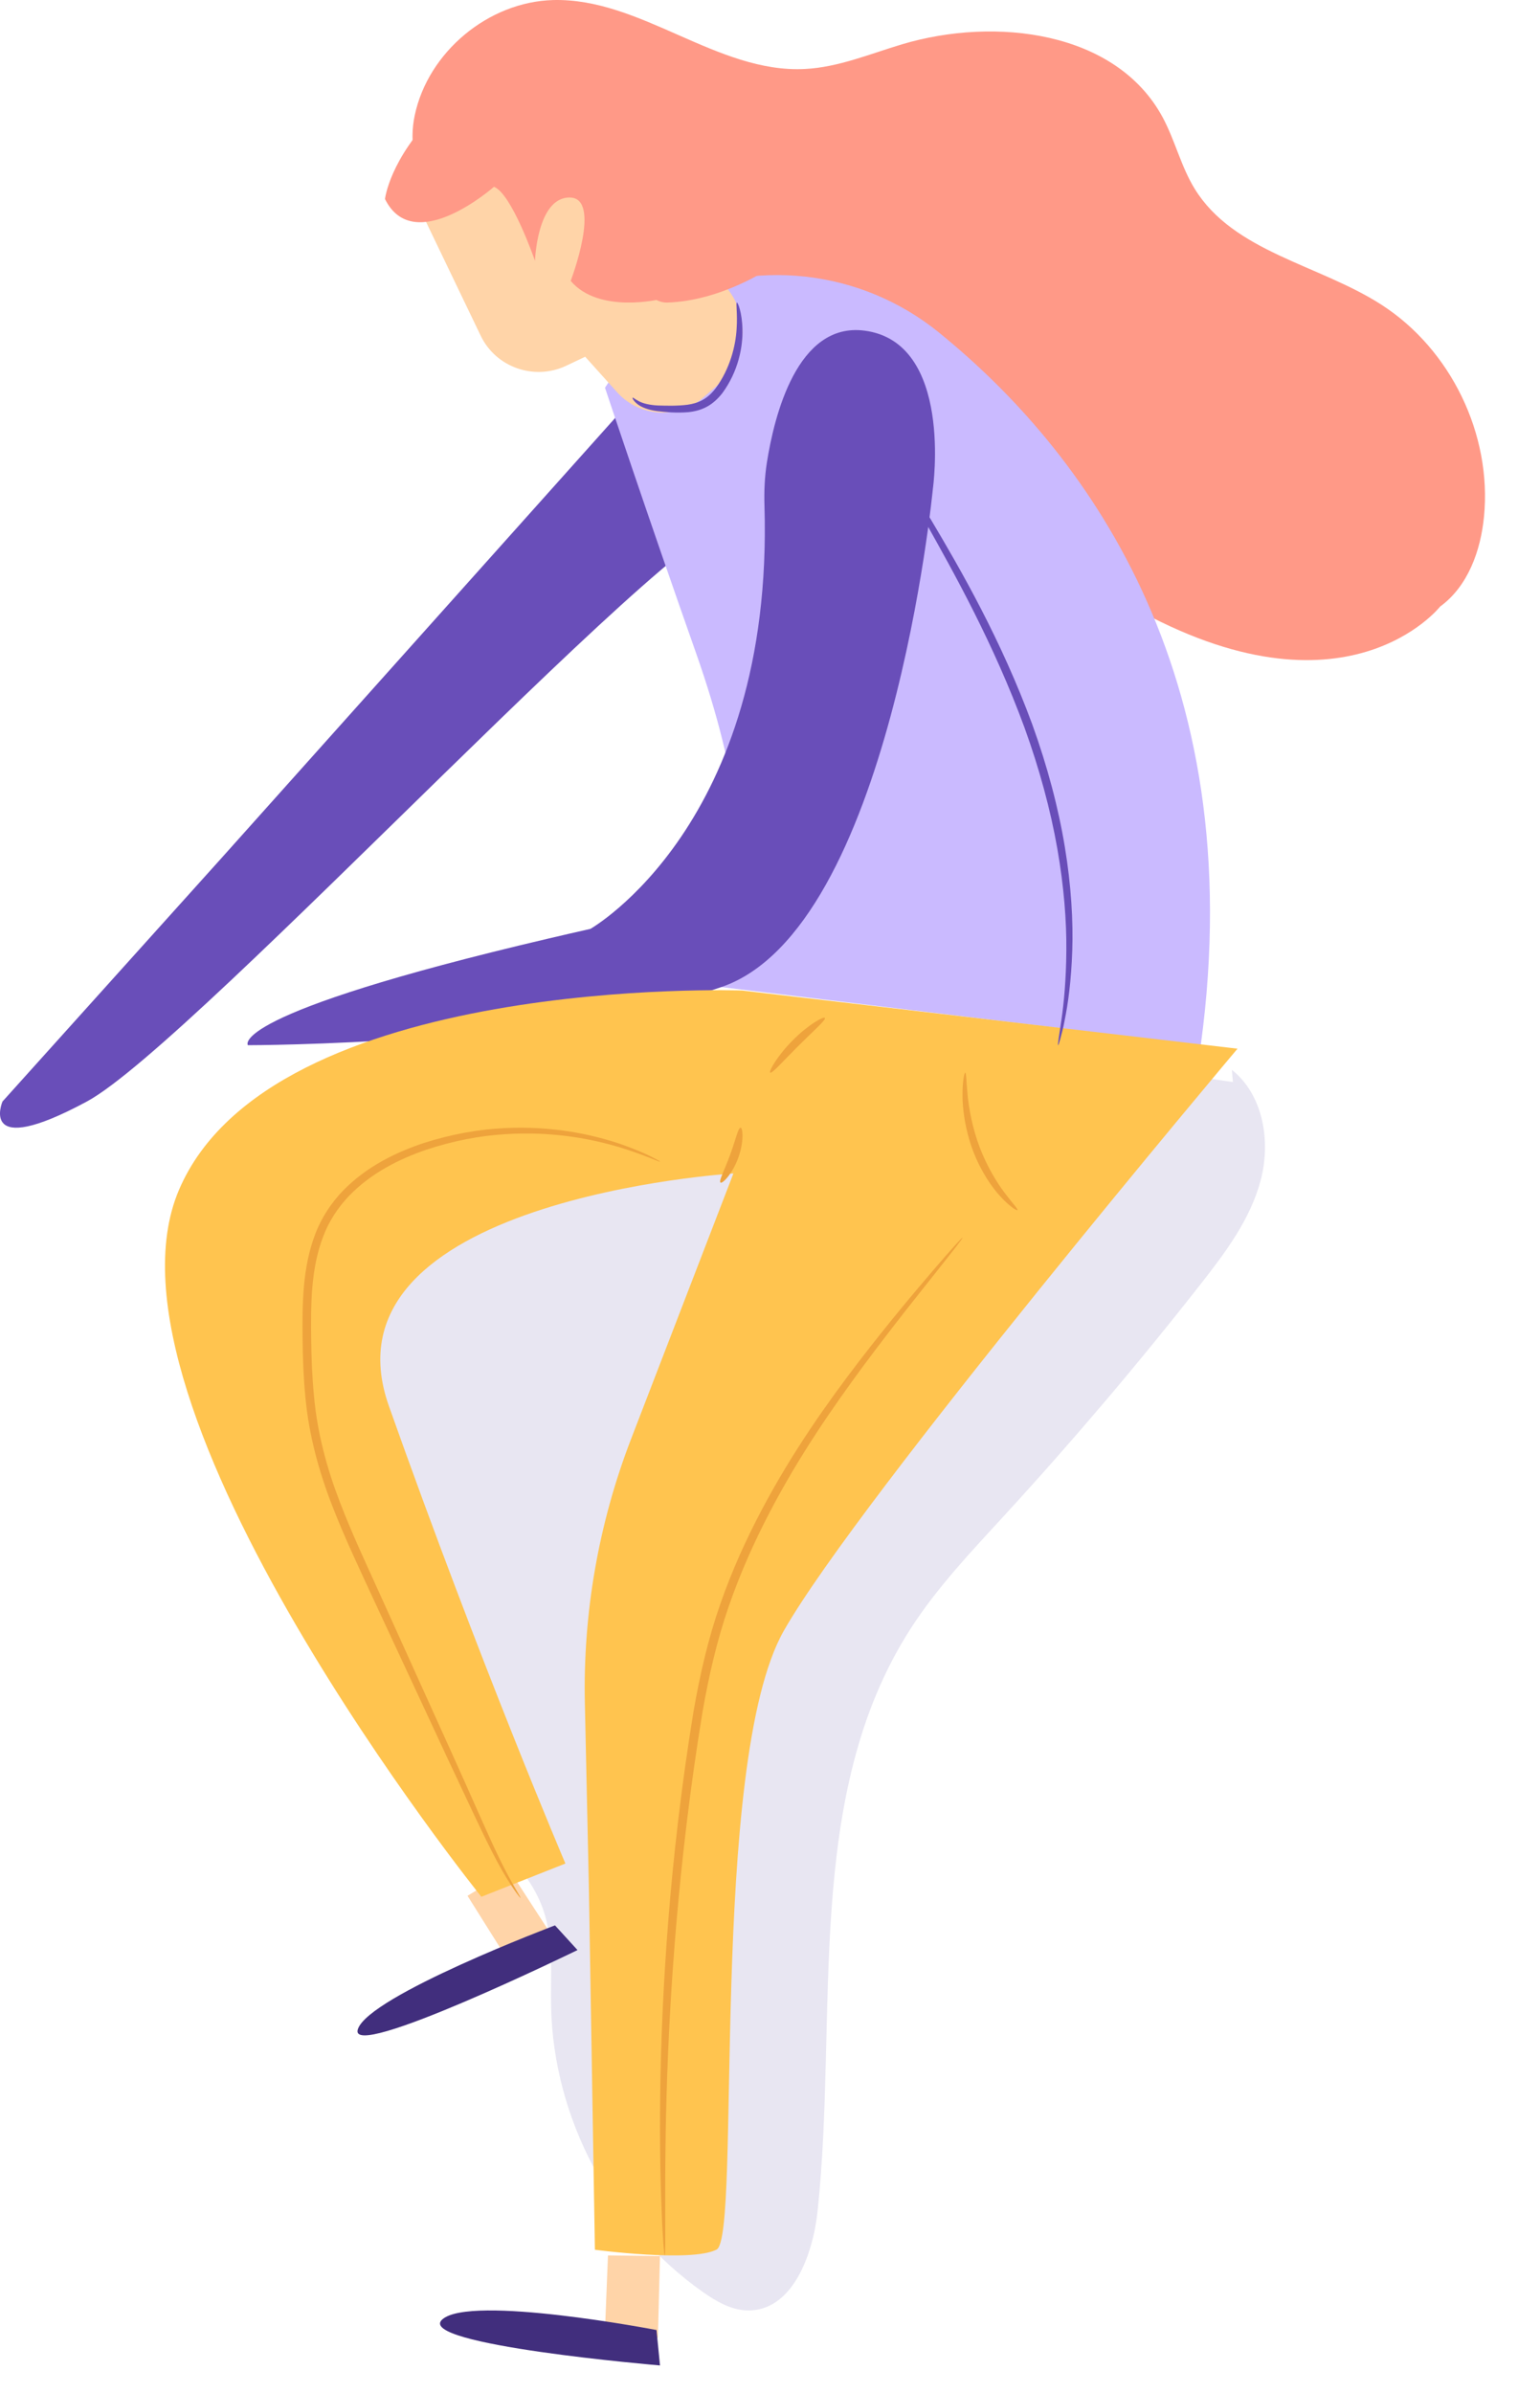 <svg viewBox="0 0 56 87" version="1.1" xmlns="http://www.w3.org/2000/svg" xmlns:xlink="http://www.w3.org/1999/xlink" id="el_Lku5HaVWMF"><style>@-webkit-keyframes el_WVxklmmb74_vzkdZ-s3n_Animation{33.33%{-webkit-transform: rotate(0deg);transform: rotate(0deg);}50%{-webkit-transform: rotate(20deg);transform: rotate(20deg);}66.67%{-webkit-transform: rotate(0deg);transform: rotate(0deg);}0%{-webkit-transform: rotate(0deg);transform: rotate(0deg);}100%{-webkit-transform: rotate(0deg);transform: rotate(0deg);}}@keyframes el_WVxklmmb74_vzkdZ-s3n_Animation{33.33%{-webkit-transform: rotate(0deg);transform: rotate(0deg);}50%{-webkit-transform: rotate(20deg);transform: rotate(20deg);}66.67%{-webkit-transform: rotate(0deg);transform: rotate(0deg);}0%{-webkit-transform: rotate(0deg);transform: rotate(0deg);}100%{-webkit-transform: rotate(0deg);transform: rotate(0deg);}}#el_Lku5HaVWMF *{-webkit-animation-duration: 3s;animation-duration: 3s;-webkit-animation-iteration-count: infinite;animation-iteration-count: infinite;-webkit-animation-timing-function: cubic-bezier(0, 0, 1, 1);animation-timing-function: cubic-bezier(0, 0, 1, 1);}#el_pysGBn5CSa{stroke: none;stroke-width: 1;fill: none;}#el_lJWoATWM40{fill: #8D83BF;opacity: 0.2;-webkit-transform: translate(57px, 0px) scale(-1, 1);transform: translate(57px, 0px) scale(-1, 1);}#el_VYd5_65QyQ{fill: #FFD4A8;-webkit-transform: translate(46px, 0px) scale(-1, 1);transform: translate(46px, 0px) scale(-1, 1);}#el_bt5RfcCX9Q{fill: #412E7D;-webkit-transform: translate(40px, 0px) scale(-1, 1);transform: translate(40px, 0px) scale(-1, 1);}#el_4It36z_Rg9{fill: #FFD4A8;-webkit-transform: translate(37px, 0px) scale(-1, 1);transform: translate(37px, 0px) scale(-1, 1);}#el_i94vLB5Wvi{fill: #412E7D;-webkit-transform: translate(34px, 0px) scale(-1, 1);transform: translate(34px, 0px) scale(-1, 1);}#el_MhR5S11diY{fill: #FF9987;-webkit-transform: translate(69px, 0px) scale(-1, 1);transform: translate(69px, 0px) scale(-1, 1);}#el_WVxklmmb74{fill: #694EB9;-webkit-transform: translate(27px, 0px) scale(-1, 1);transform: translate(27px, 0px) scale(-1, 1);}#el_JhSv7zMFCm{fill: #CABAFF;-webkit-transform: translate(66px, 0px) scale(-1, 1);transform: translate(66px, 0px) scale(-1, 1);}#el_gvePTy8dIp{fill: #694EB9;-webkit-transform: translate(43px, 0px) scale(-1, 1);transform: translate(43px, 0px) scale(-1, 1);}#el_MAJrFqx16Ra{fill: #FFC44F;-webkit-transform: translate(51px, 0px) scale(-1, 1);transform: translate(51px, 0px) scale(-1, 1);}#el_UZLPI1AW--h{fill: #FFD4A8;-webkit-transform: translate(42px, 0px) scale(-1, 1);transform: translate(42px, 0px) scale(-1, 1);}#el_BwY4odBDHac{fill: #FF9987;-webkit-transform: translate(38px, 0px) scale(-1, 1);transform: translate(38px, 0px) scale(-1, 1);}#el_qjD_wC_GMiE{fill: #694EB9;-webkit-transform: translate(50px, 0px) scale(-1, 1);transform: translate(50px, 0px) scale(-1, 1);}#el_n-462gtiQLP{fill: #694EB9;-webkit-transform: translate(71px, 0px) scale(-1, 1);transform: translate(71px, 0px) scale(-1, 1);}#el_u_xHYE4cFHt{fill: #FF9987;-webkit-transform: translate(49px, 0px) scale(-1, 1);transform: translate(49px, 0px) scale(-1, 1);}#el_RfpgxWBQxhN{fill: #EEA33C;-webkit-transform: translate(72px, 0px) scale(-1, 1);transform: translate(72px, 0px) scale(-1, 1);}#el_6pd-v4nKdyW{fill: #EEA33C;-webkit-transform: translate(59px, 0px) scale(-1, 1);transform: translate(59px, 0px) scale(-1, 1);}#el_fHE5W6xUqnP{fill: #EEA33C;-webkit-transform: translate(53px, 0px) scale(-1, 1);transform: translate(53px, 0px) scale(-1, 1);}#el_t-7QCtFpW0X{fill: #EEA33C;-webkit-transform: translate(58px, 0px) scale(-1, 1);transform: translate(58px, 0px) scale(-1, 1);}#el_0ZBwJeEl7K2{fill: #EEA33C;-webkit-transform: translate(35px, 0px) scale(-1, 1);transform: translate(35px, 0px) scale(-1, 1);}#el_WVxklmmb74_vzkdZ-s3n{-webkit-animation-name: el_WVxklmmb74_vzkdZ-s3n_Animation;animation-name: el_WVxklmmb74_vzkdZ-s3n_Animation;-webkit-animation-timing-function: cubic-bezier(0, 0, 0.58, 1);animation-timing-function: cubic-bezier(0, 0, 0.58, 1);-webkit-transform-origin: 100% 50%;transform-origin: 100% 50%;transform-box: fill-box;}</style>
    <!-- Generator: Sketch 49 (51002) - http://www.bohemiancoding.com/sketch -->
    <title>ilustracion-6b</title>
    <desc>Created with Sketch.</desc>
    <defs/>
    <g id="el_pysGBn5CSa" fill-rule="evenodd">
        <path d="M12.205,38.895 C11.061,39.808 10.782,41.495 11.157,42.911 C11.531,44.327 12.437,45.534 13.34,46.686 C15.604,49.575 17.981,52.376 20.462,55.08 C21.679,56.407 22.93,57.72 23.902,59.237 C27.797,65.32 26.507,73.199 27.269,80.384 C27.441,82.004 28.198,84.035 29.825,84 C30.425,83.985 30.972,83.662 31.463,83.315 C34.769,80.977 36.872,77.021 36.96,72.97 C36.987,71.79 36.857,70.575 37.237,69.458 C37.764,67.906 39.159,66.849 40.254,65.63 C42.524,63.107 43.586,59.752 44.587,56.509 C45.736,52.79 46.851,48.607 45.058,45.153 C43.788,42.708 41.279,41.15 38.721,40.13 C30.394,36.807 21.037,38.047 12.167,39.339" id="el_lJWoATWM40"/>
        <polygon id="el_VYd5_65QyQ" points="23.892 82 24 84.7 22.077 85 22 82.022"/>
        <path d="M16.127,84.712 C16.127,84.712 22.901,83.409 23.919,84.329 C24.937,85.248 16,86 16,86 L16.127,84.712 Z" id="el_bt5RfcCX9Q"/>
        <polygon id="el_4It36z_Rg9" points="20 68.925 18.697 71 17 70.267 18.472 68"/>
        <path d="M13.819,70 C13.819,70 20.581,72.553 20.986,73.773 C21.391,74.993 13,70.898 13,70.898 L13.819,70 Z" id="el_i94vLB5Wvi"/>
        <path d="M48.408,10.247 C51.249,8.499 47.623,6.988 50.955,7.156 C51.709,7.193 52.528,7.267 53.157,6.849 C53.974,6.307 54.122,5.148 53.918,4.189 C53.43,1.89 51.241,0.067 48.891,0.002 C45.697,-0.086 42.924,2.67 39.733,2.508 C38.515,2.447 37.367,1.96 36.2,1.611 C32.795,0.594 28.413,1.135 26.724,4.261 C26.273,5.098 26.056,6.051 25.558,6.862 C24.145,9.164 21.042,9.615 18.77,11.076 C16.244,12.699 14.745,15.793 15.036,18.781 C15.157,20.025 15.621,21.316 16.631,22.052 C16.631,22.052 20.069,26.435 27.85,22.052 C35.632,17.668 48.408,10.247 48.408,10.247" id="el_MhR5S11diY"/>
        <g id="el_WVxklmmb74_vzkdZ-s3n" data-animator-group="true" data-animator-type="1"><path d="M0,18.922 C1.216,17.545 19.862,37.904 23.842,40.048 C27.823,42.19 26.91,40.048 26.91,40.048 L18.921,31.169 L3.561,14 L0,18.922 Z" id="el_WVxklmmb74"/></g>
        <path d="M41.924,10.982 C38.636,9.354 34.718,9.77 31.856,12.089 C31.826,12.114 31.796,12.138 31.767,12.163 C26.774,16.241 20.468,24.258 22.336,38 L39.975,35.862 C39.975,35.862 37.495,32.8 40.691,23.738 C42.45,18.751 44,14.097 44,14.097 L41.924,10.982 Z" id="el_JhSv7zMFCm"/>
        <path d="M9.076,17.76 C9.076,17.76 10.613,33.771 16.764,35.885 C22.915,38 33.986,38 33.986,38 C33.986,38 34.836,36.886 23.064,34.124 C22.574,34.009 22.064,33.891 21.531,33.771 C21.531,33.771 14.856,29.983 15.201,18.399 C15.217,17.873 15.196,17.348 15.115,16.829 C14.849,15.125 14.011,11.704 11.565,12.021 C8.321,12.441 9.076,17.76 9.076,17.76" id="el_gvePTy8dIp"/>
        <path d="M6,38.127 C6,38.127 19.748,54.451 22.497,59.288 C25.247,64.125 24.025,81.312 24.942,81.787 C25.858,82.263 29.367,81.793 29.367,81.793 L29.584,68.749 L29.732,61.919 C29.803,58.642 29.233,55.383 28.053,52.32 L24.33,42.662 C24.33,42.662 39.528,43.596 36.856,51.126 C33.499,60.588 30.44,67.752 30.44,67.752 L33.496,68.961 C33.496,68.961 47.841,51.126 44.494,43.266 C41.147,35.407 24.025,36.011 24.025,36.011 L6,38.127 Z" id="el_MAJrFqx16Ra"/>
        <path d="M27,7.043 L24.519,12.208 C23.966,13.359 22.571,13.847 21.407,13.296 L20.721,12.97 L19.56,14.261 C18.744,15.169 17.337,15.252 16.417,14.446 L15.865,13.964 C14.803,13.033 14.705,11.428 15.648,10.379 L21.384,4 L27,7.043 Z" id="el_UZLPI1AW--h"/>
        <path d="M14,10.879 C14,10.879 16.222,11.421 17.248,10.213 C17.248,10.213 16.094,7.19 17.283,7.181 C18.471,7.173 18.546,9.482 18.546,9.482 C18.546,9.482 19.389,7.042 20.037,6.791 C20.037,6.791 22.95,9.367 24,7.236 C24,7.236 23.843,5.785 22.103,4.059 C20.365,2.333 16.905,3.237 16.905,3.237 L14,10.879 Z" id="el_BwY4odBDHac"/>
        <path d="M26.997,14.459 C27.011,14.467 26.976,14.567 26.829,14.685 C26.686,14.805 26.424,14.906 26.102,14.948 C25.778,14.984 25.411,15.022 24.971,14.985 C24.753,14.963 24.516,14.908 24.296,14.788 C24.076,14.67 23.89,14.493 23.736,14.297 C23.145,13.495 22.986,12.601 23.001,11.982 C23.014,11.354 23.171,10.99 23.203,11 C23.252,11.01 23.174,11.382 23.215,11.977 C23.252,12.562 23.445,13.397 23.979,14.12 C24.113,14.294 24.269,14.441 24.444,14.538 C24.617,14.637 24.812,14.689 25.006,14.716 C25.393,14.764 25.778,14.75 26.081,14.742 C26.385,14.726 26.619,14.667 26.764,14.589 C26.911,14.516 26.978,14.444 26.997,14.459" id="el_qjD_wC_GMiE"/>
        <path d="M38.999,16 C39.016,16.012 38.863,16.303 38.574,16.821 C38.272,17.35 37.851,18.091 37.334,19.002 C36.301,20.846 34.865,23.407 33.748,26.447 C33.197,27.967 32.796,29.463 32.553,30.848 C32.31,32.232 32.214,33.499 32.224,34.564 C32.231,35.627 32.316,36.488 32.402,37.077 C32.487,37.668 32.547,37.993 32.522,38 C32.512,38.002 32.486,37.924 32.444,37.772 C32.407,37.619 32.337,37.395 32.286,37.099 C32.164,36.511 32.044,35.645 32.009,34.567 C31.972,33.49 32.046,32.202 32.278,30.796 C32.509,29.39 32.908,27.873 33.464,26.334 C34.594,23.262 36.069,20.704 37.151,18.886 C37.696,17.977 38.153,17.252 38.473,16.754 C38.795,16.258 38.981,15.988 38.999,16" id="el_n-462gtiQLP"/>
        <path d="M21,9.742 C21,9.742 22.755,10.941 24.739,11 C26.723,11.058 28,3 28,3 L21,9.742 Z" id="el_u_xHYE4cFHt"/>
        <path d="M36.902,39 C36.933,38.995 37.004,39.314 37,39.844 C36.997,40.371 36.894,41.108 36.613,41.85 C36.33,42.591 35.932,43.171 35.601,43.523 C35.269,43.878 35.02,44.026 35.002,43.996 C34.977,43.956 35.183,43.748 35.467,43.368 C35.752,42.99 36.103,42.422 36.372,41.721 C36.637,41.018 36.763,40.332 36.813,39.828 C36.864,39.325 36.86,39.004 36.902,39" id="el_RfpgxWBQxhN"/>
        <path d="M24.001,45 C24.01,44.994 24.108,45.095 24.289,45.296 C24.469,45.496 24.732,45.794 25.065,46.183 C25.729,46.959 26.686,48.089 27.797,49.538 C28.903,50.988 30.173,52.762 31.298,54.889 C31.861,55.951 32.385,57.101 32.813,58.334 C33.244,59.566 33.55,60.882 33.783,62.236 C34.671,67.652 34.95,72.614 34.993,76.199 C35.016,77.993 34.98,79.444 34.937,80.446 C34.92,80.947 34.893,81.335 34.875,81.599 C34.856,81.862 34.841,82 34.829,82 C34.818,81.999 34.812,81.861 34.809,81.597 C34.809,81.323 34.81,80.936 34.81,80.443 C34.813,79.442 34.814,77.993 34.762,76.203 C34.66,72.628 34.345,67.679 33.461,62.286 C33.229,60.942 32.93,59.645 32.509,58.429 C32.091,57.211 31.579,56.073 31.03,55.017 C29.93,52.904 28.687,51.128 27.609,49.666 C26.526,48.205 25.598,47.057 24.965,46.257 C24.654,45.863 24.41,45.554 24.238,45.335 C24.073,45.122 23.992,45.007 24.001,45" id="el_6pd-v4nKdyW"/>
        <path d="M26.069,41 C26.159,40.994 26.253,41.457 26.452,41.991 C26.646,42.527 26.873,42.941 26.8,42.995 C26.735,43.048 26.369,42.685 26.156,42.1 C25.941,41.516 25.986,41.001 26.069,41" id="el_fHE5W6xUqnP"/>
        <path d="M29.993,38.996 C29.932,39.05 29.518,38.572 28.974,38.032 C28.433,37.49 27.961,37.083 28.003,37.01 C28.04,36.94 28.596,37.243 29.157,37.806 C29.721,38.367 30.051,38.947 29.993,38.996" id="el_t-7QCtFpW0X"/>
        <path d="M11,42.231 C10.995,42.221 11.117,42.154 11.355,42.035 C11.594,41.917 11.954,41.761 12.432,41.594 C13.385,41.272 14.841,40.923 16.662,41.015 C17.57,41.057 18.559,41.228 19.579,41.553 C20.591,41.889 21.66,42.403 22.52,43.281 C22.943,43.721 23.305,44.255 23.532,44.856 C23.764,45.454 23.887,46.098 23.946,46.751 C24.005,47.405 24.004,48.068 23.996,48.737 C23.988,49.407 23.963,50.089 23.896,50.778 C23.772,52.16 23.407,53.483 22.938,54.695 C22.47,55.912 21.926,57.038 21.431,58.117 C20.429,60.27 19.526,62.21 18.766,63.843 C17.997,65.468 17.398,66.794 16.92,67.683 C16.681,68.128 16.472,68.46 16.321,68.679 C16.171,68.898 16.081,69.005 16.072,69 C16.063,68.993 16.135,68.874 16.268,68.646 C16.4,68.417 16.59,68.077 16.811,67.627 C17.252,66.729 17.821,65.388 18.564,63.751 C19.306,62.111 20.189,60.161 21.168,57.997 C21.656,56.913 22.193,55.786 22.65,54.586 C23.111,53.386 23.463,52.102 23.583,50.747 C23.649,50.071 23.674,49.397 23.684,48.733 C23.693,48.067 23.695,47.413 23.64,46.778 C23.584,46.144 23.468,45.528 23.251,44.964 C23.04,44.398 22.708,43.9 22.311,43.482 C21.506,42.646 20.479,42.136 19.497,41.8 C18.505,41.471 17.538,41.291 16.649,41.237 C14.865,41.117 13.424,41.427 12.469,41.71 C11.512,42.006 11.013,42.259 11,42.231" id="el_0ZBwJeEl7K2"/>
    </g>
<script>(function(){var a=document.querySelector('#el_Lku5HaVWMF'),b=a.querySelectorAll('style'),c=function(d){b.forEach(function(f){var g=f.textContent;g&amp;&amp;(f.textContent=g.replace(/transform-box:[^;\r\n]*/gi,'transform-box: '+d))})};c('initial'),window.requestAnimationFrame(function(){return c('fill-box')})})();</script></svg>